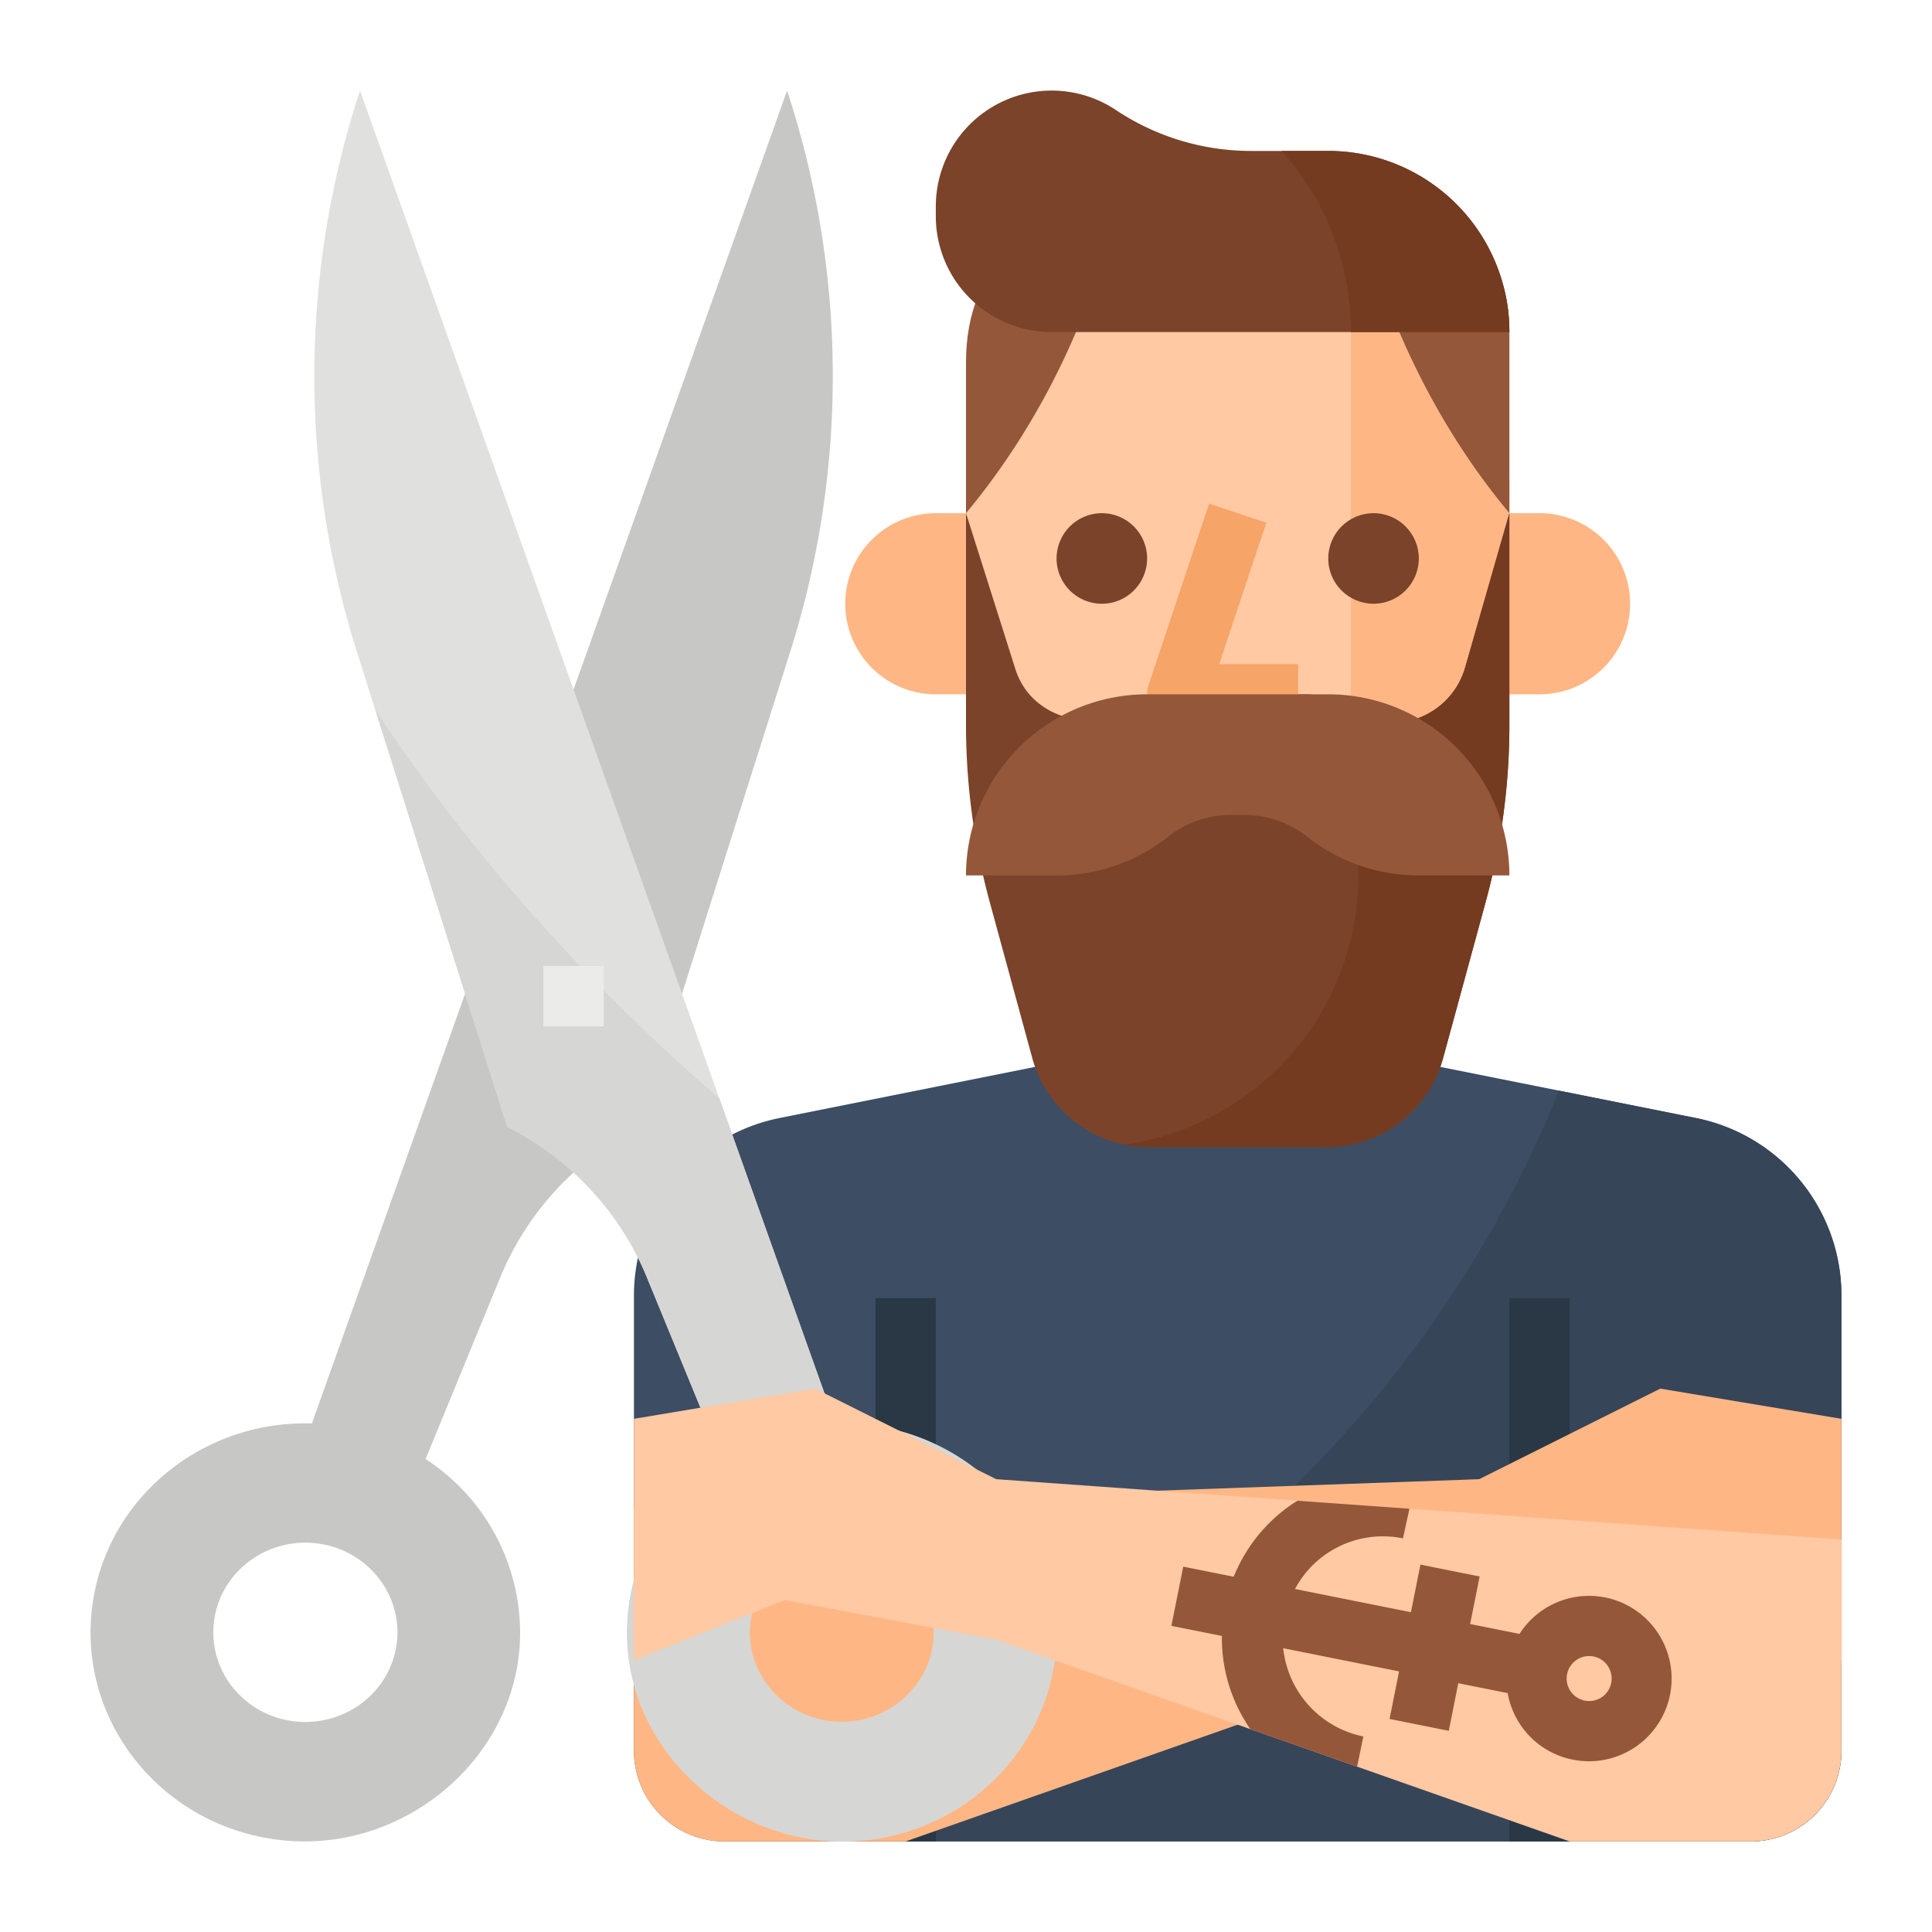 <svg xmlns="http://www.w3.org/2000/svg" viewBox="0 0 512 512"><title>barber-hipster-occupation-avatar</title><g id="bg"><rect x="-3328" y="-1584" width="4896" height="5520" style="fill:#fff"/></g><g id="Flat"><path d="M488,343.35V464a24,24,0,0,1-24,24H192a24,24,0,0,1-24-24V343.35a47.985,47.985,0,0,1,38.58-47.06C241.66,289.27,288,280,288,280V208h80v72l45.15,9.03,36.26,7.25A48,48,0,0,1,488,343.35Z" style="fill:#3d4d63"/><path d="M488,343.35V464a24,24,0,0,1-24,24H192.64c62.59-25.65,171.56-77.88,220.51-198.97l36.26,7.25A48,48,0,0,1,488,343.35Z" style="fill:#374559"/><rect x="400" y="344" width="16" height="144" style="fill:#2a3845"/><rect x="232" y="344" width="16" height="144" style="fill:#2a3845"/><path d="M408,136h-8v48h8a24,24,0,0,0,0-48Z" style="fill:#feb784"/><path d="M248.4,136H248a24,24,0,0,0,0,48l8,0V136Z" style="fill:#feb784"/><rect x="256" y="56" width="144" height="200" rx="72" ry="72" style="fill:#fec9a3"/><path d="M400,128v56a72.029,72.029,0,0,1-42.66,65.77A71.572,71.572,0,0,0,358,240V88a71.663,71.663,0,0,0-5.54-27.73A72.054,72.054,0,0,1,400,128Z" style="fill:#feb784"/><path d="M256,136h0V96c0-26.51,17.909-40,40-40h0l-1.408,5.068C286.75,89.3,273.537,114.956,256,136Z" style="fill:#95573a"/><path d="M400,136h0V88c0-26.51-17.909-32-40-32h0l1.408,5.068C369.25,89.3,382.463,114.956,400,136Z" style="fill:#95573a"/><path d="M400,88H278.7A30.707,30.707,0,0,1,248,57.3V54.7a30.7,30.7,0,0,1,47.73-25.54,64.552,64.552,0,0,0,17.11,8.07A64.457,64.457,0,0,0,331.55,40H352A48,48,0,0,1,400,88Z" style="fill:#7a432a"/><path d="M400,136v56a178.2,178.2,0,0,1-6.32,47.15l-11.25,41.27A32,32,0,0,1,351.56,304H304.44a31.676,31.676,0,0,1-6.56-.68,32,32,0,0,1-24.31-22.9l-11.25-41.26A178.9,178.9,0,0,1,256,192V136l13.03,41.15a19.031,19.031,0,0,0,4.62,7.79,20.1,20.1,0,0,0,25.29,2.43A20.073,20.073,0,0,1,310.08,184h35.84a20.089,20.089,0,0,1,11.14,3.37s2.77,1.78,2.94,1.87c10.98,5.98,24.81-.22,28.28-12.34Z" style="fill:#7a432a"/><path d="M400,136v56a178.2,178.2,0,0,1-6.32,47.15l-11.25,41.27A32,32,0,0,1,351.56,304H304.44a31.676,31.676,0,0,1-6.56-.68A72,72,0,0,0,360,232V189.24c10.98,5.98,24.81-.22,28.28-12.34Z" style="fill:#743b20"/><circle cx="292" cy="148" r="12" style="fill:#7a432a"/><circle cx="364" cy="148" r="12" style="fill:#7a432a"/><path d="M335.586,138.531l-15.172-5.062-16,48A8,8,0,0,0,312,192h32V176H323.1Z" style="fill:#f7a468"/><path d="M352,184H304a48,48,0,0,0-48,48h24a47.633,47.633,0,0,0,29.291-10.029A26.636,26.636,0,0,1,325.534,216h4.932a26.634,26.634,0,0,1,16.243,5.971A47.633,47.633,0,0,0,376,232h24A48,48,0,0,0,352,184Z" style="fill:#95573a"/><path d="M400,88H358a71.7,71.7,0,0,0-18.34-48H352A48,48,0,0,1,400,88Z" style="fill:#743b20"/><path d="M392,392l-224,8v64a24,24,0,0,0,24,24h48l152-53.455L448,424l40,16V376l-48-8Z" style="fill:#feb784"/><path d="M24.342,426.556c-3.45,30.73,19.594,58.335,51.322,61.214,31.22,2.834,59.85-20.889,62.044-51.348a54.935,54.935,0,0,0-24.927-49.757L132.664,338.3a77.7,77.7,0,0,1,36.914-39.666h0l39.81-125.825A242.279,242.279,0,0,0,208.587,24h0L82.655,377.226C53.235,376.327,27.594,397.582,24.342,426.556ZM56.675,430c1.464-13.042,13.508-22.458,26.9-21.033s23.063,13.154,21.6,26.2-13.508,22.458-26.9,21.033S55.211,443.04,56.675,430Z" style="fill:#c7c7c5"/><path d="M279.66,426.56c-3.25-28.98-28.9-50.23-58.32-49.33l-30.69-86.1L95.41,24a242.311,242.311,0,0,0-.8,148.81l4.8,15.18,35.01,110.65a78.481,78.481,0,0,1,22.12,16.6,76.779,76.779,0,0,1,14.8,23.06l19.88,48.36a54.95,54.95,0,0,0-24.93,49.76c2.2,30.46,30.83,54.18,62.05,51.35C260.06,484.89,283.11,457.29,279.66,426.56Zm-53.93,29.63c-13.4,1.43-25.44-7.99-26.9-21.03s8.2-24.77,21.59-26.19,25.44,7.99,26.91,21.03S239.12,454.77,225.73,456.19Z" style="fill:#e0e0de"/><path d="M279.66,426.56c-3.25-28.98-28.9-50.23-58.32-49.33l-30.69-86.1c-33.74-29.3-65.17-63.47-91.24-103.14l35.01,110.65a78.481,78.481,0,0,1,22.12,16.6,76.779,76.779,0,0,1,14.8,23.06l19.88,48.36a54.95,54.95,0,0,0-24.93,49.76c2.2,30.46,30.83,54.18,62.05,51.35C260.06,484.89,283.11,457.29,279.66,426.56Zm-53.93,29.63c-13.4,1.43-25.44-7.99-26.9-21.03s8.2-24.77,21.59-26.19,25.44,7.99,26.91,21.03S239.12,454.77,225.73,456.19Z" style="fill:#d6d6d4"/><rect x="144" y="256" width="16" height="16" style="fill:#ebebe9"/><path d="M488,408v56a24.006,24.006,0,0,1-24,24H416l-56.35-19.82-28.35-9.96L264,434.55,208,424l-40,16V376l48-8,48,24,79.9,5.71,29.62,2.11Z" style="fill:#fec9a3"/><path d="M439.32,432.69a21.861,21.861,0,0,0-36.63.31l-13.09-2.62,2.52-12.6-15.69-3.14-2.52,12.61-30.72-6.15a26.378,26.378,0,0,1,28.61-13.41l1.72-7.87-29.62-2.11c-.49.28-.92.54-1.07.64a42.4,42.4,0,0,0-15.88,19.5l-13.38-2.67-3.14,15.69,13.38,2.67a42.419,42.419,0,0,0,7.15,24.12c.04.06.17.27.34.56l28.35,9.96,1.65-8a26.713,26.713,0,0,1-21.24-23.39l30.71,6.15-2.52,12.6,15.69,3.14,2.52-12.61,13.09,2.62a21.808,21.808,0,0,0,17.25,17.63,22.1,22.1,0,0,0,4.34.43,21.911,21.911,0,0,0,18.18-34.06Zm-24.14,12.143a5.963,5.963,0,1,1,5.963,5.963A5.963,5.963,0,0,1,415.18,444.833Z" style="fill:#95573a"/></g></svg>